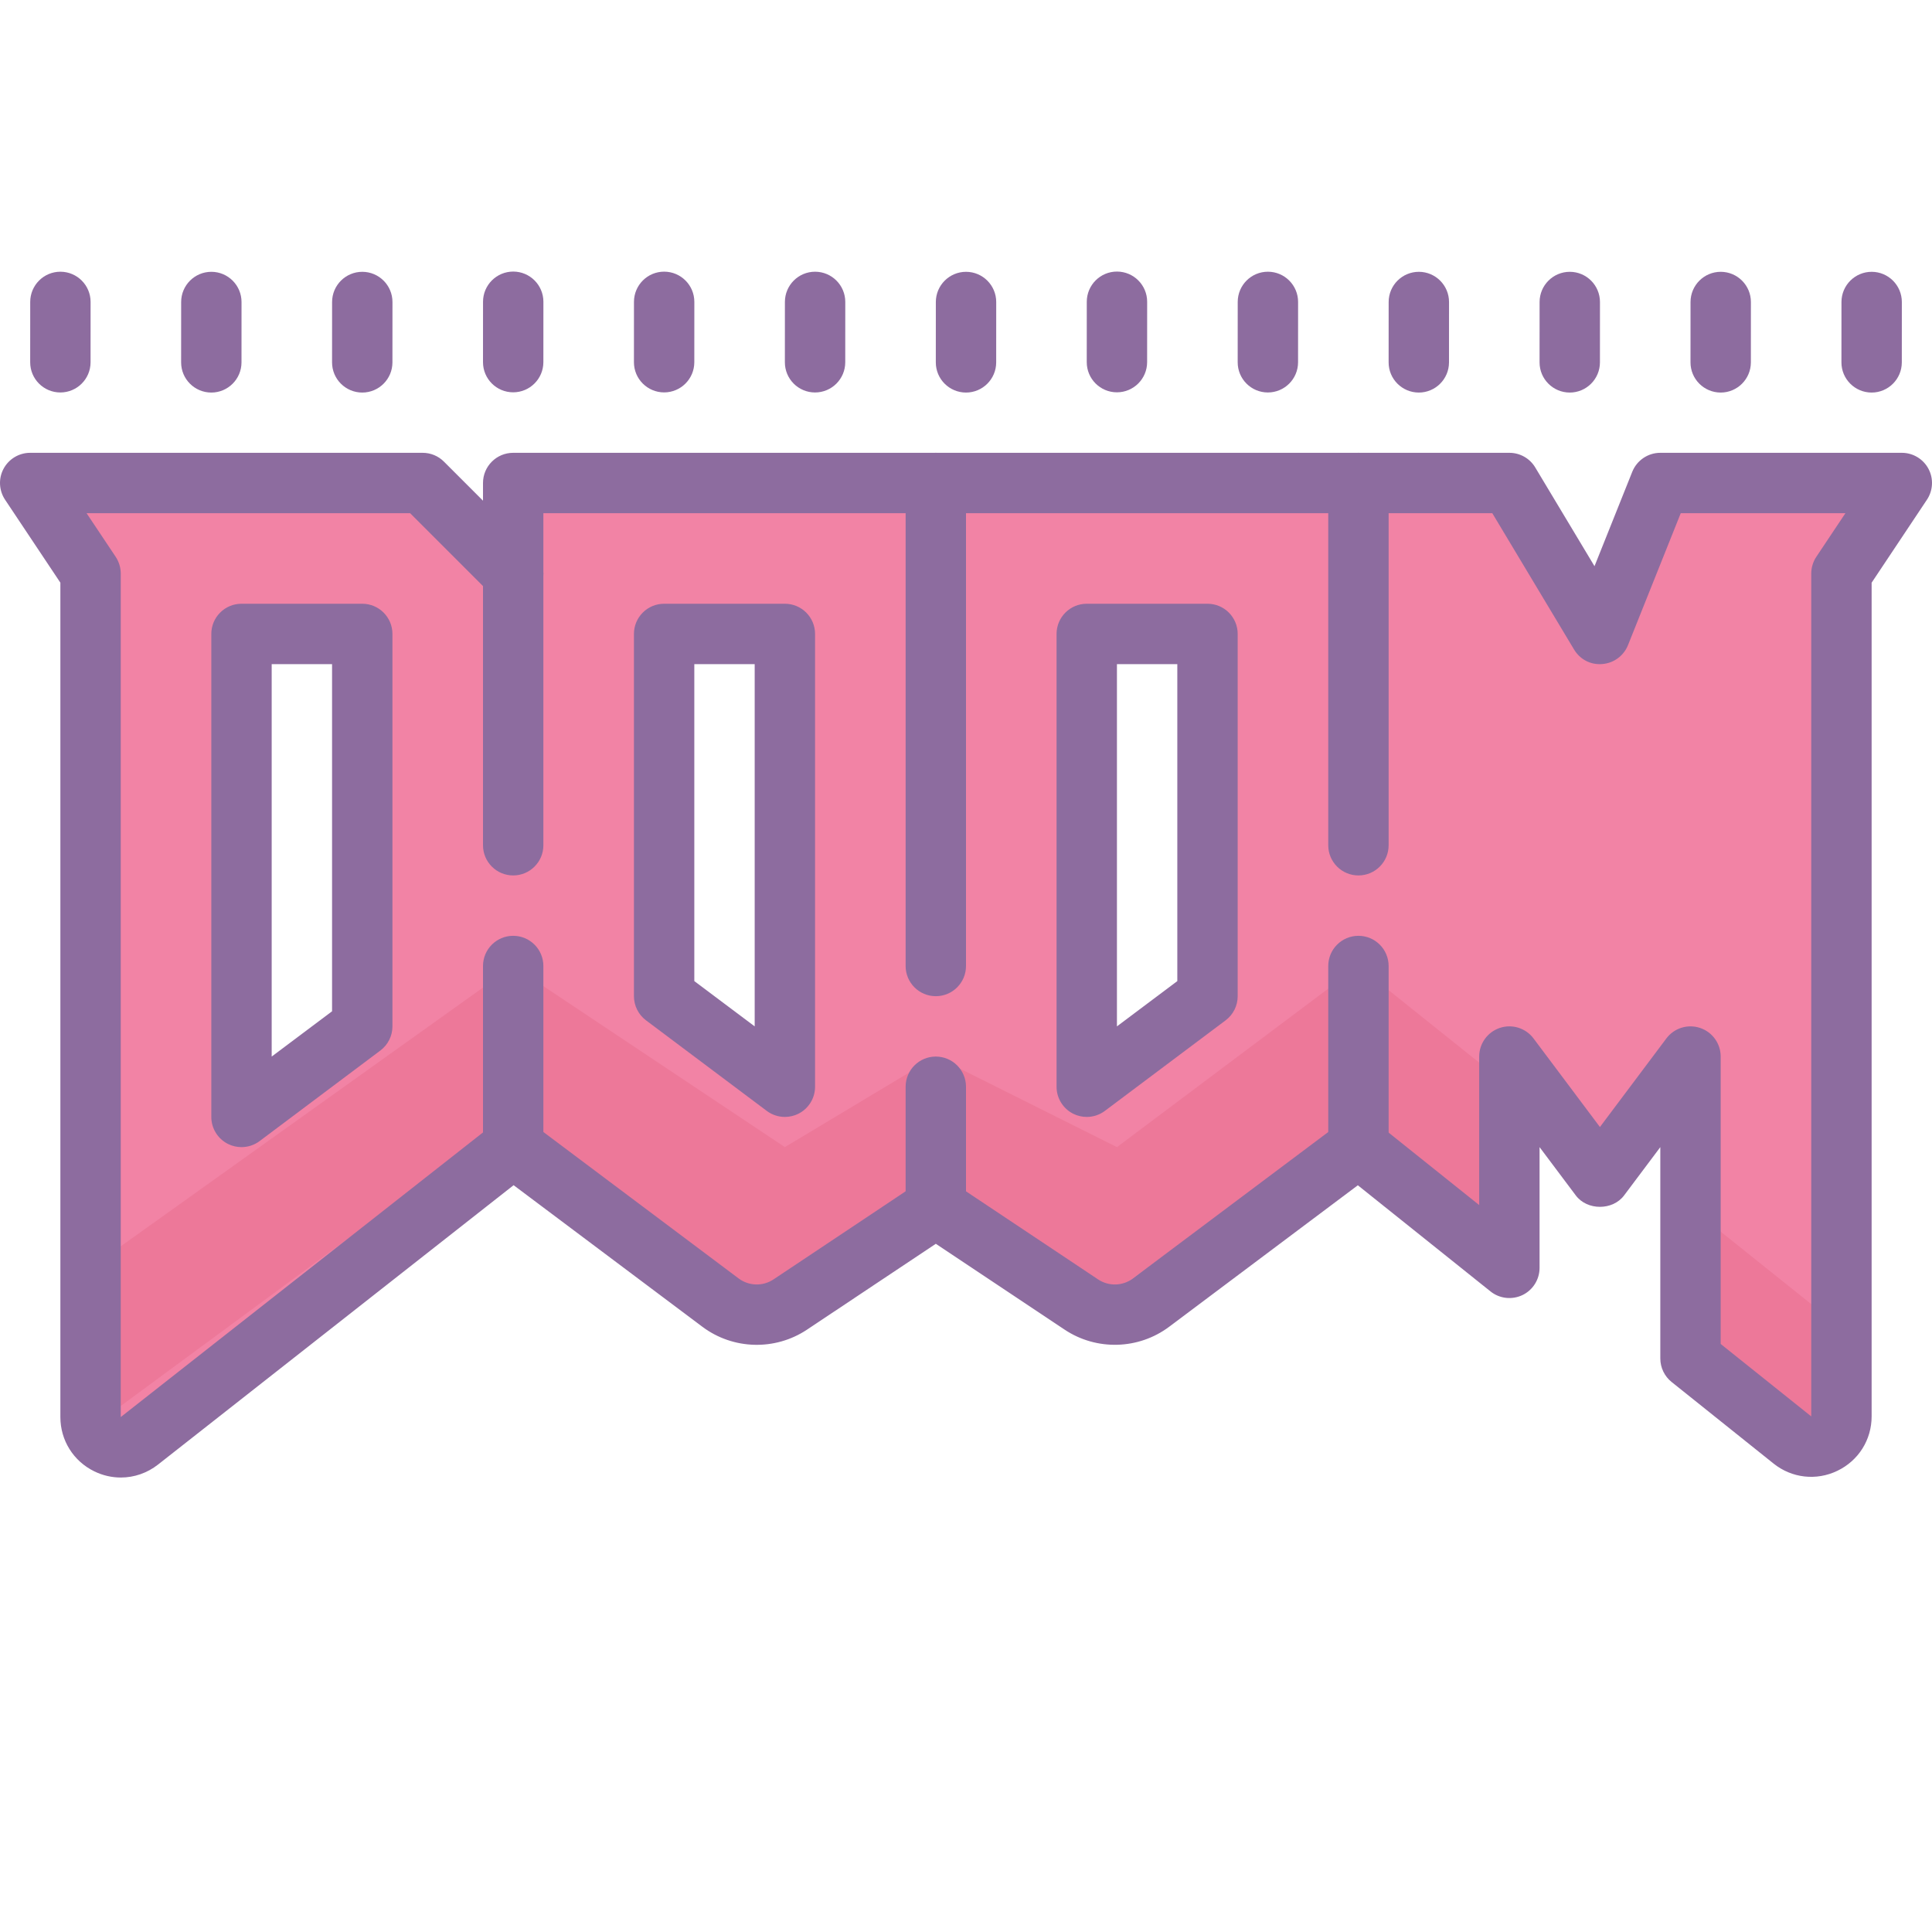 <svg xmlns="http://www.w3.org/2000/svg"  viewBox="0 0 64 64" width="64px" height="64px"><path fill="#f283a5" d="M55,16l-2,5l-3-5H17v3l-3-3H1l2,3v27.943c0,0.834,0.962,1.302,1.618,0.786L17,38l6.868,5.151	c0.678,0.509,1.604,0.534,2.309,0.064L31,40l4.823,3.215c0.706,0.47,1.631,0.445,2.309-0.064L45,38l5,4v-7l3,4l3-4v10l3.375,2.7	C60.03,48.224,61,47.758,61,46.919V19l2-3H55z M12,34l-4,3V21h4V34z M26,36l-4-2V21h4V36z M40,33l-4,3V21h4V33z"/><path fill="#ed7899" d="M56,40v5l2.996,2.397C59.804,48.043,61,47.468,61,46.434V44L56,40z"/><polygon fill="#ed7899" points="3,42 17,32 26,38 31,35 37,38 45,32 50,36 50,41 45,37 36.953,42.752 31,39 25,43 17,37 3.356,47.049"/><path fill="#8d6c9f" d="M31.999,13.004c0.552,0,1-0.447,1.001-0.999l0.001-2c0-0.552-0.447-1-0.999-1.001	c-0.552,0-1,0.447-1.001,0.999l-0.001,2C30.999,12.555,31.447,13.003,31.999,13.004z"/><path fill="#8d6c9f" d="M26.999,13.001c0.552,0,1-0.447,1.001-0.999l0.001-2c0-0.552-0.447-1-0.999-1.001	s-1,0.447-1.001,0.999l-0.001,2C25.999,12.553,26.447,13.001,26.999,13.001z"/><path fill="#8d6c9f" d="M21.999,12.999c0.552,0,1-0.447,1.001-0.999l0.001-2c0-0.552-0.447-1-0.999-1.001	s-1,0.447-1.001,0.999l-0.001,2C20.999,12.55,21.447,12.998,21.999,12.999z"/><path fill="#8d6c9f" d="M16.999,12.996c0.552,0,1-0.447,1.001-0.999l0.001-2c0-0.552-0.447-1-0.999-1.001	c-0.552,0-1,0.447-1.001,0.999l-0.001,2C15.999,12.548,16.447,12.996,16.999,12.996z"/><path fill="#8d6c9f" d="M46.999,13.004c0.552,0,1-0.447,1.001-0.999l0.001-2c0-0.552-0.447-1-0.999-1.001	c-0.552,0-1,0.447-1.001,0.999l-0.001,2C45.999,12.555,46.447,13.003,46.999,13.004z"/><path fill="#8d6c9f" d="M51.999,13.004c0.552,0,1-0.447,1.001-0.999l0.001-2c0-0.552-0.447-1-0.999-1.001	c-0.552,0-1,0.447-1.001,0.999l-0.001,2C50.999,12.555,51.447,13.003,51.999,13.004z"/><path fill="#8d6c9f" d="M56.999,13.004c0.552,0,1-0.447,1.001-0.999l0.001-2c0-0.552-0.447-1-0.999-1.001	c-0.552,0-1,0.447-1.001,0.999l-0.001,2C55.999,12.555,56.447,13.003,56.999,13.004z"/><path fill="#8d6c9f" d="M61.999,13.004c0.552,0,1-0.447,1.001-0.999l0.001-2c0-0.552-0.447-1-0.999-1.001	c-0.552,0-1,0.447-1.001,0.999l-0.001,2C60.999,12.555,61.447,13.003,61.999,13.004z"/><path fill="#8d6c9f" d="M41.999,13.001c0.552,0,1-0.447,1.001-0.999l0.001-2c0-0.552-0.447-1-0.999-1.001	s-1,0.447-1.001,0.999l-0.001,2C40.999,12.553,41.447,13.001,41.999,13.001z"/><path fill="#8d6c9f" d="M6.999,13.004c0.552,0,1-0.447,1.001-0.999l0.001-2c0-0.552-0.447-1-0.999-1.001	c-0.552,0-1,0.447-1.001,0.999l-0.001,2C5.999,12.555,6.447,13.003,6.999,13.004z"/><path fill="#8d6c9f" d="M11.999,13.004c0.552,0,1-0.447,1.001-0.999l0.001-2c0-0.552-0.447-1-0.999-1.001	c-0.552,0-1,0.447-1.001,0.999l-0.001,2C10.999,12.555,11.447,13.003,11.999,13.004z"/><path fill="#8d6c9f" d="M1.999,13.001c0.552,0,1-0.447,1.001-0.999l0.001-2c0-0.552-0.447-1-0.999-1.001	s-1,0.447-1.001,0.999l-0.001,2C0.999,12.553,1.447,13.001,1.999,13.001z"/><path fill="#8d6c9f" d="M36.999,12.996c0.552,0,1-0.447,1.001-0.999l0.001-2c0-0.552-0.447-1-0.999-1.001	s-1,0.447-1.001,0.999l-0.001,2C35.999,12.548,36.447,12.996,36.999,12.996z"/><path fill="#8d6c9f" d="M4.004,48.945c-0.298,0-0.598-0.067-0.879-0.204C2.432,48.403,2,47.714,2,46.942v-27.64l-1.832-2.748	c-0.204-0.307-0.224-0.701-0.05-1.026S0.631,15,1,15h13c0.266,0,0.52,0.105,0.707,0.293L16,16.586V16c0-0.552,0.447-1,1-1h33	c0.352,0,0.677,0.184,0.857,0.485l1.963,3.271l1.251-3.128C54.224,15.249,54.591,15,55,15h8c0.369,0,0.708,0.203,0.882,0.528	s0.154,0.72-0.05,1.026L62,19.303v27.617c0,0.776-0.435,1.466-1.134,1.802c-0.695,0.336-1.51,0.245-2.115-0.24l-3.376-2.701	C55.138,45.591,55,45.304,55,45v-7l-1.2,1.6c-0.377,0.504-1.223,0.504-1.6,0L51,38v4c0,0.384-0.221,0.735-0.566,0.901	c-0.347,0.165-0.759,0.12-1.059-0.121l-4.395-3.516l-6.249,4.686c-1.014,0.76-2.407,0.8-3.464,0.096L31,41.202l-4.268,2.845	c-1.058,0.704-2.45,0.664-3.465-0.096l-6.253-4.69L5.236,48.515C4.874,48.799,4.441,48.945,4.004,48.945z M2.868,17l0.964,1.445	C3.941,18.609,4,18.803,4,19v27.942l12.382-9.729c0.356-0.28,0.855-0.286,1.218-0.014l6.868,5.151	c0.34,0.254,0.803,0.267,1.155,0.032l4.822-3.215c0.336-0.224,0.773-0.224,1.109,0l4.822,3.215c0.354,0.236,0.816,0.222,1.154-0.032	L44.4,37.2c0.364-0.274,0.868-0.266,1.225,0.019l3.375,2.7V35c0-0.431,0.275-0.812,0.684-0.949c0.41-0.137,0.858,0.005,1.116,0.349	l2.2,2.934l2.2-2.934c0.258-0.344,0.707-0.485,1.116-0.349C56.725,34.188,57,34.569,57,35v9.52l3,2.4V19	c0-0.197,0.059-0.391,0.168-0.555L61.132,17h-5.455l-1.748,4.372c-0.142,0.353-0.47,0.595-0.849,0.625	c-0.394,0.034-0.742-0.156-0.938-0.482L49.434,17H18v2c0,0.404-0.243,0.769-0.617,0.924c-0.373,0.156-0.803,0.07-1.09-0.217	L13.586,17H2.868z"/><path fill="#8d6c9f" d="M17,29c-0.553,0-1-0.448-1-1v-9c0-0.552,0.447-1,1-1s1,0.448,1,1v9C18,28.552,17.553,29,17,29z"/><path fill="#8d6c9f" d="M17,39c-0.553,0-1-0.448-1-1v-6c0-0.552,0.447-1,1-1s1,0.448,1,1v6C18,38.552,17.553,39,17,39z"/><path fill="#8d6c9f" d="M45,29c-0.553,0-1-0.448-1-1V16c0-0.552,0.447-1,1-1s1,0.448,1,1v12C46,28.552,45.553,29,45,29z"/><path fill="#8d6c9f" d="M31,33c-0.553,0-1-0.448-1-1V16c0-0.552,0.447-1,1-1s1,0.448,1,1v16C32,32.552,31.553,33,31,33z"/><path fill="#8d6c9f" d="M8,38c-0.152,0-0.306-0.035-0.447-0.105C7.214,37.725,7,37.379,7,37V21c0-0.552,0.447-1,1-1h4	c0.553,0,1,0.448,1,1v13c0,0.315-0.148,0.611-0.4,0.8l-4,3C8.424,37.932,8.212,38,8,38z M9,22v13l2-1.5V22H9z M12,34h0.01H12z"/><path fill="#8d6c9f" d="M26,37c-0.212,0-0.424-0.068-0.6-0.2l-4-3C21.148,33.611,21,33.315,21,33V21c0-0.552,0.447-1,1-1h4	c0.553,0,1,0.448,1,1v15c0,0.379-0.214,0.725-0.553,0.895C26.306,36.965,26.152,37,26,37z M23,32.5l2,1.5V22h-2V32.5z"/><path fill="#8d6c9f" d="M36,37c-0.152,0-0.306-0.035-0.447-0.105C35.214,36.725,35,36.379,35,36V21c0-0.552,0.447-1,1-1h4	c0.553,0,1,0.448,1,1v12c0,0.315-0.148,0.611-0.4,0.8l-4,3C36.424,36.932,36.212,37,36,37z M37,22v12l2-1.5V22H37z M40,33h0.01H40z"/><path fill="#8d6c9f" d="M45,39c-0.553,0-1-0.448-1-1v-6c0-0.552,0.447-1,1-1s1,0.448,1,1v6C46,38.552,45.553,39,45,39z"/><path fill="#8d6c9f" d="M31,41c-0.553,0-1-0.448-1-1v-4c0-0.552,0.447-1,1-1s1,0.448,1,1v4C32,40.552,31.553,41,31,41z"/></svg>